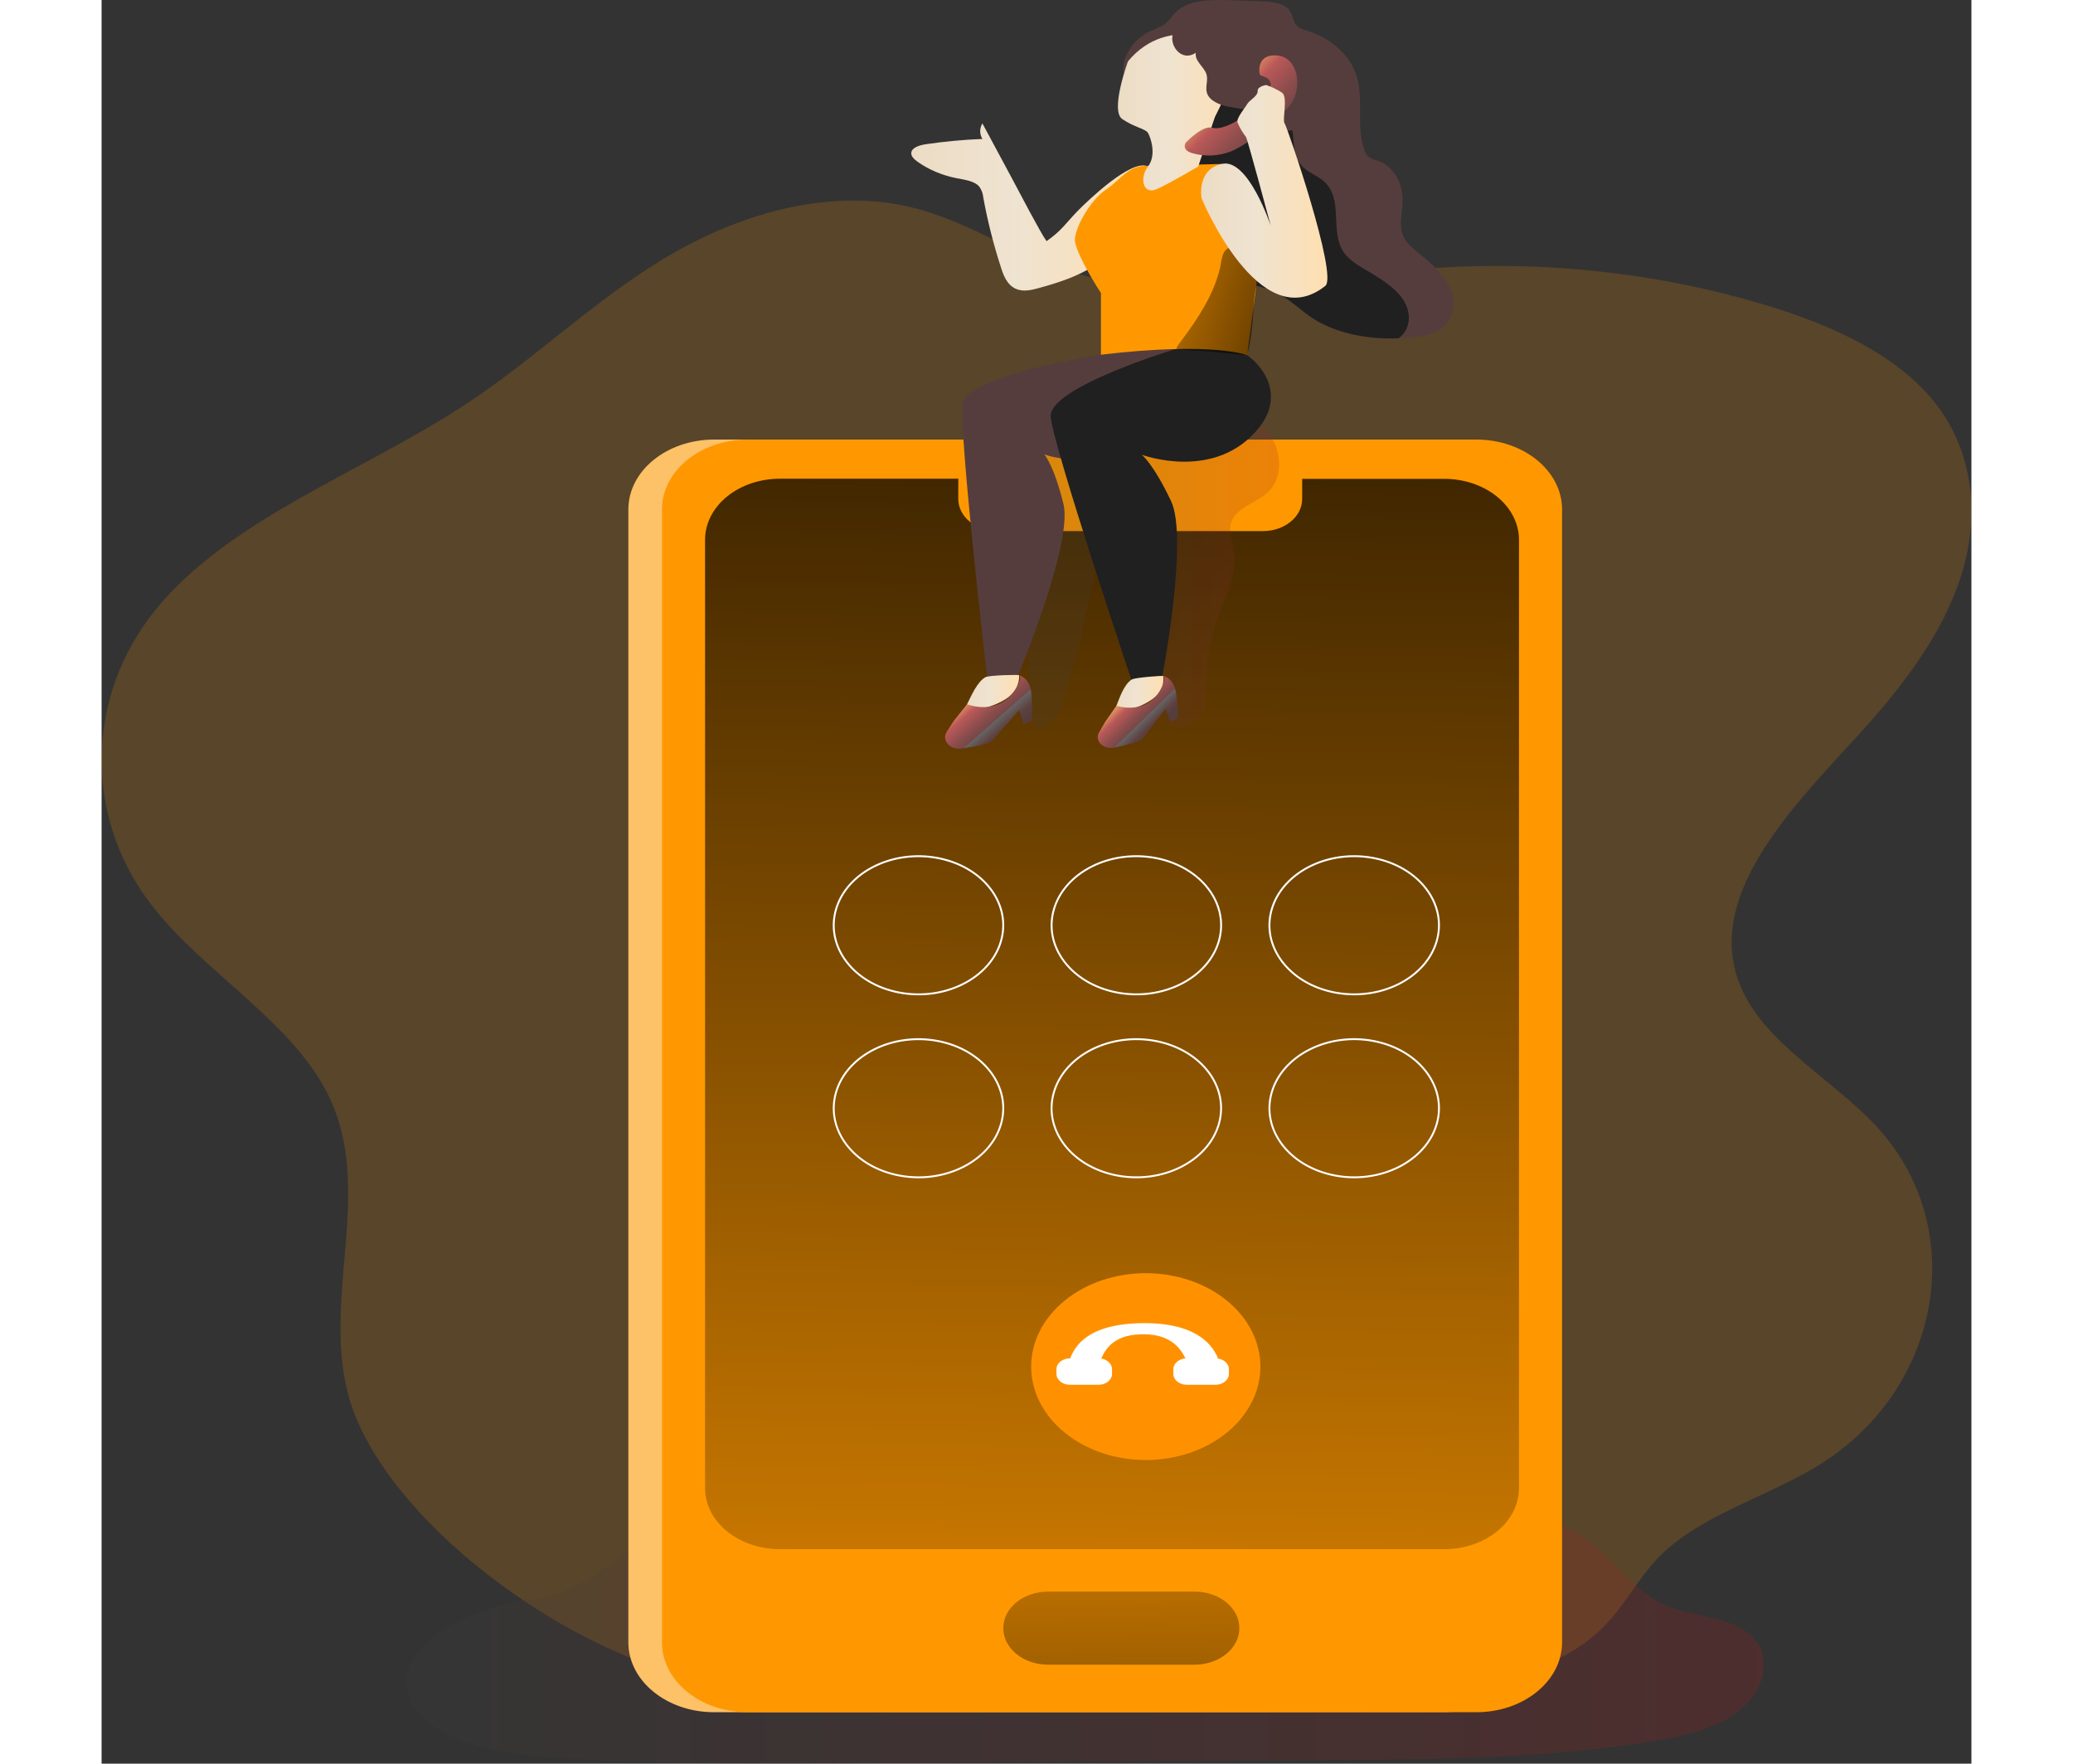 <svg width="308" height="262" viewBox="0 0 808 762" fill="none" xmlns="http://www.w3.org/2000/svg">
<rect x="0" y="0" width="808" height="762" fill="#333333" stroke="none"/>
<g clip-path="url(#clip0_811_2)">
<path opacity="0.18" d="M106.263 601.391C95.804 559.648 117.222 514.37 98.638 474.553C83.31 441.791 44.34 420.562 21.465 390.862C-7.844 352.818 -7.061 300.817 23.376 263.373C55.566 223.823 113.026 204.01 158.243 174.068C187.725 154.523 212.322 130.334 242.79 111.848C273.258 93.362 312.744 80.808 349.256 89.394C372.663 94.905 391.983 108.365 414.451 116.032C465.163 133.357 522.639 119.158 577.485 115.688C625.364 112.685 673.474 118.129 718.537 131.648C747.079 140.221 775.324 152.851 791.952 173.608C809.44 195.45 811.554 223.785 803.475 249.02C795.396 274.255 778.095 296.875 758.947 317.772C729.199 350.151 692.249 388.004 708.266 426.214C718.412 450.453 747.22 465.763 766.384 486.022C807.875 529.986 795.521 601.021 740.723 633.847C718.474 647.166 690.621 654.911 673.273 672.414C663.676 682.097 658.07 694.103 648.222 703.658C622.796 728.523 577.579 730.45 537.873 730.194C489.682 729.888 441.501 729.276 393.33 728.357C350.916 727.554 292.359 734.405 251.886 724.032C191.968 708.647 118.96 652.027 106.263 601.391Z" fill="#FF9800"/>
<path opacity="0.19" d="M181.447 691.194C157.961 696.782 130.077 708.8 132.018 728.677C134.006 749.013 165.07 756.999 189.948 758.887C237.326 762.459 285.016 762.14 332.597 761.809L531.642 760.444C577.595 760.125 623.861 759.78 668.936 752.534C683.215 750.237 698.074 746.92 708.391 738.5C718.709 730.08 722.389 715.243 712.588 706.465C703.46 698.3 687.631 698.67 675.669 693.465C662.298 687.647 655.158 675.604 644.355 666.941C620.635 648.098 583.372 648.098 550.227 649.259L333.177 657.029C306.216 657.985 268.984 653.712 243.635 662.132C222.029 669.174 208.392 691.194 181.447 691.194Z" fill="url(#paint0_linear_811_2)"/>
<path d="M579.536 189.913H264.678C244.219 189.913 227.634 203.427 227.634 220.098V709.578C227.634 726.249 244.219 739.763 264.678 739.763H579.536C599.995 739.763 616.58 726.249 616.58 709.578V220.098C616.58 203.427 599.995 189.913 579.536 189.913Z" fill="url(#paint1_linear_811_2)"/>
<path d="M594.066 189.913H279.208C258.749 189.913 242.164 203.427 242.164 220.098V709.578C242.164 726.249 258.749 739.763 279.208 739.763H594.066C614.524 739.763 631.11 726.249 631.11 709.578V220.098C631.11 203.427 614.524 189.913 594.066 189.913Z" fill="#FF9800"/>
<path d="M612.494 233.162V642.995C612.494 649.979 609.089 656.676 603.029 661.615C596.968 666.553 588.749 669.327 580.178 669.327H293.095C284.526 669.324 276.309 666.548 270.249 661.611C264.19 656.673 260.784 649.978 260.779 642.995V233.162C260.784 226.18 264.19 219.484 270.249 214.546C276.309 209.609 284.526 206.833 293.095 206.83H370.205V215.607C370.205 217.429 370.645 219.232 371.5 220.914C372.356 222.597 373.609 224.126 375.19 225.413C376.77 226.701 378.646 227.723 380.711 228.42C382.776 229.117 384.989 229.475 387.224 229.475H501.784C506.298 229.475 510.627 228.014 513.819 225.413C517.01 222.813 518.803 219.285 518.803 215.607V206.881H580.178C588.738 206.881 596.948 209.648 603.007 214.576C609.065 219.503 612.477 226.187 612.494 233.162Z" fill="url(#paint2_linear_811_2)"/>
<path opacity="0.19" d="M502.74 213.757C497.964 217.432 490.919 219.6 488.555 224.601C486.597 228.735 488.633 233.328 489.337 237.717C490.903 247.578 485.783 257.185 482.386 266.741C479.03 276.185 477.348 285.971 477.391 295.803C477.391 300.625 477.751 305.792 474.636 309.837C471.52 313.881 463.238 315.68 459.793 311.763C459.083 310.896 458.554 309.939 458.227 308.931C452.638 294.323 456.004 278.542 455.769 263.194C455.534 247.846 449.663 230.598 432.942 223.543C429.276 250.219 423.47 276.672 415.563 302.73C413.872 308.344 410.177 315.169 403.037 315.042C401.722 306.775 401.205 298.457 400.689 290.113L394.833 195.207C394.676 192.656 394.551 189.824 396.007 187.553C398.184 184.032 403.241 182.45 407.891 181.352C425.551 177.075 443.807 174.644 462.22 174.119C474.542 173.762 492.704 175.726 501.55 183.84C509.801 191.367 512.275 206.409 502.74 213.757Z" fill="url(#paint3_linear_811_2)"/>
<path d="M472.318 719.223H409.002C403.87 719.223 398.948 717.562 395.319 714.605C391.689 711.647 389.651 707.637 389.651 703.454C389.642 701.38 390.137 699.325 391.106 697.406C392.075 695.488 393.499 693.744 395.297 692.276C397.095 690.807 399.232 689.642 401.583 688.848C403.935 688.054 406.456 687.646 409.002 687.647H472.318C474.858 687.647 477.372 688.055 479.718 688.847C482.064 689.639 484.196 690.799 485.991 692.262C487.787 693.725 489.211 695.462 490.183 697.374C491.154 699.285 491.655 701.334 491.655 703.403C491.665 705.478 491.172 707.534 490.205 709.453C489.238 711.371 487.815 713.116 486.019 714.586C484.222 716.056 482.087 717.222 479.736 718.018C477.385 718.814 474.864 719.223 472.318 719.223Z" fill="url(#paint4_linear_811_2)"/>
<path d="M388.645 406.621C393.291 390.581 381.1 374.509 361.416 370.724C341.731 366.938 322.007 376.872 317.361 392.911C312.715 408.951 324.907 425.023 344.591 428.809C364.276 432.595 383.999 422.661 388.645 406.621Z" stroke="white" stroke-width="0.82" stroke-miterlimit="10"/>
<path d="M482.794 406.617C487.44 390.578 475.249 374.506 455.564 370.72C435.88 366.934 416.156 376.868 411.51 392.908C406.864 408.948 419.055 425.02 438.74 428.805C458.424 432.591 478.148 422.657 482.794 406.617Z" stroke="white" stroke-width="0.82" stroke-miterlimit="10"/>
<path d="M576.926 406.615C581.572 390.576 569.381 374.504 549.697 370.718C530.012 366.932 510.288 376.866 505.642 392.906C500.996 408.946 513.188 425.018 532.872 428.803C552.557 432.589 572.28 422.655 576.926 406.615Z" stroke="white" stroke-width="0.82" stroke-miterlimit="10"/>
<path d="M388.649 485.675C393.295 469.635 381.104 453.563 361.419 449.777C341.735 445.992 322.011 455.925 317.365 471.965C312.719 488.005 324.91 504.077 344.595 507.862C364.279 511.648 384.003 501.714 388.649 485.675Z" stroke="white" stroke-width="0.82" stroke-miterlimit="10"/>
<path d="M482.783 485.671C487.429 469.631 475.238 453.56 455.553 449.774C435.868 445.988 416.145 455.922 411.499 471.962C406.853 488.002 419.044 504.073 438.728 507.859C458.413 511.645 478.137 501.711 482.783 485.671Z" stroke="white" stroke-width="0.82" stroke-miterlimit="10"/>
<path d="M486.239 618.974C505.579 603.215 505.579 577.665 486.239 561.907C466.9 546.148 435.544 546.148 416.204 561.907C396.864 577.665 396.864 603.215 416.204 618.974C435.544 634.733 466.9 634.733 486.239 618.974Z" fill="#FF9100"/>
<path d="M576.93 485.669C581.576 469.629 569.385 453.558 549.7 449.772C530.016 445.986 510.292 455.92 505.646 471.96C501 488 513.191 504.071 532.876 507.857C552.56 511.643 572.284 501.709 576.93 485.669Z" stroke="white" stroke-width="0.82" stroke-miterlimit="10"/>
<path d="M420.761 588.443C420.419 588.439 420.083 588.367 419.783 588.233C419.483 588.099 419.227 587.907 419.039 587.674C418.851 587.442 418.735 587.175 418.702 586.897C418.669 586.62 418.72 586.34 418.85 586.082C420.541 582.587 425.113 571.666 450.712 571.666C474.886 571.666 480.335 582.561 482.12 586.057C482.256 586.315 482.312 586.596 482.283 586.876C482.255 587.156 482.141 587.426 481.954 587.662C481.767 587.898 481.511 588.092 481.21 588.229C480.908 588.365 480.57 588.438 480.225 588.443H470.549C470.181 588.443 469.82 588.363 469.503 588.21C469.186 588.057 468.926 587.838 468.749 587.575C467.48 585.661 464.6 576.463 450.258 576.463C438.578 576.463 434.241 581.566 431.83 587.282C431.691 587.616 431.428 587.907 431.078 588.115C430.727 588.323 430.306 588.438 429.873 588.443H420.761Z" fill="white"/>
<path d="M430.844 586.873H418.412C415.213 586.873 412.619 588.986 412.619 591.593V593.571C412.619 596.178 415.213 598.291 418.412 598.291H430.844C434.043 598.291 436.637 596.178 436.637 593.571V591.593C436.637 588.986 434.043 586.873 430.844 586.873Z" fill="white"/>
<path d="M481.352 586.873H468.921C465.721 586.873 463.128 588.986 463.128 591.593V593.571C463.128 596.178 465.721 598.291 468.921 598.291H481.352C484.552 598.291 487.145 596.178 487.145 593.571V591.593C487.145 588.986 484.552 586.873 481.352 586.873Z" fill="white"/>
<path d="M408.345 104.193C405.855 100.851 396.367 82.632 392.892 76.126L380.617 53.302C379.994 54.353 379.671 55.504 379.671 56.67C379.671 57.837 379.994 58.988 380.617 60.038C372.454 60.356 364.327 61.111 356.286 62.297C353.515 62.705 350.133 63.7 349.898 65.984C349.726 67.54 351.182 68.867 352.622 69.9C357.511 73.362 363.356 75.809 369.657 77.032C373.148 77.708 377.156 78.193 379.223 80.579C380.241 81.986 380.842 83.567 380.977 85.197C382.882 95.675 385.522 106.055 388.883 116.288C390.073 119.936 391.936 124.07 396.336 125.218C399.154 125.971 402.207 125.218 405.01 124.453C413.527 122.118 422.06 119.35 429.012 114.718C437.357 109.131 466.588 78.996 452.121 71.903C445.044 68.42 425.88 87.008 422.123 90.797C416.408 96.615 415.296 99.281 408.345 104.193Z" fill="url(#paint5_linear_811_2)"/>
<path d="M576.796 143.334C573.795 144.682 570.474 145.491 567.058 145.707C564.866 145.95 562.627 146.103 560.404 146.179C547.048 146.626 533.38 144.125 523.078 137.325C517.598 133.702 513.167 128.969 507.061 126.073C502.376 124.047 497.247 122.794 491.968 122.386C487.678 121.914 483.294 121.697 479.02 121.276C469.469 120.345 458.979 117.64 454.548 110.674C451.417 105.877 452.027 100.123 452.982 94.765C454.798 84.559 457.789 74.353 458.321 63.955C458.619 58.342 458.102 52.473 454.407 47.714C451.933 44.55 448.238 42.177 445.342 39.269C437.232 31.104 442.837 18.167 453.499 13.306C455.525 12.556 457.451 11.637 459.245 10.563C461.421 9.007 462.611 6.736 464.521 4.95C469.86 -0.077 479.254 -0.191 487.318 0.089L501.174 0.574C505.652 0.727 510.818 1.199 513.198 4.287C515.03 6.66 514.686 10.104 517.379 11.852C518.333 12.409 519.39 12.84 520.51 13.128C525.556 14.663 530.104 17.118 533.808 20.304C537.512 23.49 540.273 27.323 541.882 31.512C545.874 42.305 541.772 54.259 545.749 65.039C546.039 66.044 546.625 66.977 547.455 67.757C548.634 68.509 549.971 69.079 551.401 69.441C560.106 72.567 562.799 81.65 562.094 89.369C561.703 93.719 560.623 98.299 562.595 102.305C564.02 105.214 566.87 107.485 569.578 109.705C575.293 114.361 580.93 119.452 583.278 125.754C585.627 132.056 583.669 139.877 576.796 143.334Z" fill="#563D3D"/>
<path d="M560.404 146.18C547.048 146.626 533.38 144.125 523.078 137.326C517.598 133.702 513.167 128.969 507.061 126.073C502.376 124.047 497.247 122.794 491.968 122.386C486.347 117.283 480.789 112.091 475.403 106.809C471.238 102.726 467.136 98.504 464.647 93.592C462.157 88.68 461.515 83.692 460.717 78.588C458.603 64.364 456.552 49.615 462.016 36.003C462.704 34.045 463.76 32.185 465.148 30.491C474.542 19.902 499.467 21.561 507.656 32.201C509.753 35.244 511.208 38.551 511.961 41.986C513.456 47.545 514.44 53.187 514.905 58.865C515.281 63.598 515.5 68.765 519.304 72.35C521.684 74.582 525.176 75.871 527.743 77.976C537.576 86.001 529.795 100.94 537.733 110.279C539.778 112.435 542.237 114.309 545.013 115.829C551.354 119.656 558.165 123.407 562.11 128.982C566.056 134.557 566.103 142.123 560.404 146.18Z" fill="#202020"/>
<path d="M431.846 153.247C431.846 153.247 373.775 161.91 372.099 174.578C370.424 187.247 382.621 292.155 382.621 292.155H395.913C395.913 292.155 419.79 234.744 415.672 217.866C411.554 200.987 407.374 196.292 407.374 196.292C407.374 196.292 431.564 206.026 454.438 184.555C477.313 163.084 467.105 148.731 467.105 148.731L431.846 153.247Z" fill="#563D3D"/>
<path d="M464.506 150.67C464.506 150.67 409.128 167.332 410.13 180.013C411.132 192.695 445.216 294.349 445.216 294.349L458.321 292.486C458.321 292.486 469.766 232.627 462.157 216.526C454.548 200.426 449.506 196.471 449.506 196.471C449.506 196.471 481.54 208.463 500.36 184.517C516.298 164.206 489.901 143.615 473.649 148.144L464.506 150.67Z" fill="#202020"/>
<path d="M431.846 153.247V126.596C431.846 126.596 422.232 112.052 420.667 104.563C419.759 100.226 426.475 86.919 434.21 81.778C439.596 78.206 443.604 71.839 450.493 71.661L484.296 70.832L500.861 109.105L495.021 153.477C495.021 153.477 480.82 147.481 431.846 153.247Z" fill="#FF9800"/>
<path d="M466.619 147.149C466.228 147.672 464.318 150.083 464.506 150.67C464.694 151.257 473.508 151.448 476.671 151.703C482.057 152.137 489.635 152.979 495.021 153.464C498.669 138.882 496.853 129.658 499.514 121.786C500.009 120.861 500.26 119.861 500.25 118.852C499.937 117.091 492.218 108.046 490.292 107.37C484.03 105.163 484.03 112.881 483.309 115.739C480.679 127.03 473.931 137.453 466.619 147.149Z" fill="url(#paint6_linear_811_2)"/>
<path d="M443.526 26.523C443.526 26.523 435.697 47.791 441.052 51.439C446.406 55.088 451.072 55.599 452.168 57.41C453.264 59.222 456.02 66.915 452.168 71.967C448.317 77.019 450.148 84.202 455.769 81.778C461.39 79.354 473.884 71.916 473.884 71.916L481.086 50.572C481.086 50.572 492.61 28.195 490.825 23.296C489.04 18.397 460.967 5.269 443.526 26.523Z" fill="url(#paint7_linear_811_2)"/>
<path d="M477.438 32.073C478.284 34.752 476.781 37.661 477.704 40.328C478.847 43.619 483.231 45.431 487.318 46.183C491.404 46.936 495.835 47.204 499.326 49.13C503.272 51.299 505.683 55.509 510.286 56.339C512.592 56.612 514.944 56.428 517.144 55.803C522.217 54.731 527.681 53.455 530.875 50.062C532.533 48.191 533.524 45.984 533.74 43.683C534.867 34.676 527.289 26.179 517.848 21.395C508.407 16.611 497.26 14.748 486.535 12.464C480.585 11.189 466.494 7.591 463.206 14.123C460.873 18.754 466.197 27.174 472.851 22.798C472.209 26.396 476.42 28.807 477.438 32.073Z" fill="#563D3D"/>
<path d="M491.122 51.873C491.122 51.873 484.186 56.441 479.975 55.191C475.763 53.94 468.545 61.569 468.545 61.569C468.545 61.569 466.322 64.657 471.238 66.162C473.976 66.956 476.88 67.296 479.781 67.162C482.682 67.029 485.521 66.424 488.132 65.384C497.119 61.672 507.437 51.032 511.288 47.893C519.758 40.864 517.864 24.929 508.266 23.998C498.669 23.066 500.25 31.946 500.595 32.354C501.245 32.729 501.95 33.038 502.693 33.273C503.248 33.476 503.744 33.774 504.147 34.147C504.55 34.519 504.85 34.957 505.028 35.432C505.206 35.907 505.257 36.407 505.179 36.9C505.1 37.392 504.893 37.865 504.571 38.286C501.033 42.905 494.708 50.661 491.122 51.873Z" fill="url(#paint8_linear_811_2)"/>
<path d="M373.994 304.274C373.742 304.667 373.628 305.108 373.665 305.55C373.764 305.845 373.963 306.111 374.241 306.316C374.518 306.522 374.861 306.659 375.231 306.711C375.972 306.803 376.728 306.772 377.454 306.622C382.258 306.023 386.801 304.453 390.668 302.054C392.586 300.843 394.116 299.272 395.127 297.475C396.139 295.678 396.602 293.708 396.477 291.733C396.477 291.414 383.372 291.733 381.932 292.575C378.221 294.706 375.685 300.957 373.994 304.274Z" fill="url(#paint9_linear_811_2)"/>
<path d="M368.342 311.355L373.994 304.274C373.994 304.274 386.989 309.492 394.504 298.444C398.356 292.767 396.477 291.771 396.477 291.771C396.477 291.771 401.033 292.601 401.769 299.311C402.205 303.318 402.205 307.348 401.769 311.355L398.371 312.886L396.54 306.813C396.54 306.813 387.866 316.432 385.22 319.647C383.842 321.319 377.391 322.582 371.583 323.411C370.486 323.562 369.36 323.464 368.327 323.129C367.294 322.793 366.394 322.232 365.726 321.508C365.059 320.783 364.648 319.922 364.541 319.021C364.433 318.119 364.632 317.21 365.116 316.394C365.977 314.94 367.042 313.281 368.342 311.355Z" fill="url(#paint10_linear_811_2)"/>
<path d="M438.547 304.912C438.322 305.311 438.251 305.756 438.343 306.188C438.46 306.46 438.669 306.699 438.946 306.877C439.224 307.056 439.557 307.166 439.909 307.196C440.612 307.253 441.322 307.188 441.991 307.004C446.465 306.211 450.621 304.513 454.078 302.067C455.788 300.834 457.107 299.284 457.925 297.547C458.742 295.81 459.034 293.939 458.775 292.091C458.697 291.81 446.453 292.728 445.154 293.583C441.678 295.816 439.815 301.748 438.547 304.912Z" fill="url(#paint11_linear_811_2)"/>
<path d="M433.677 311.878L438.547 304.912C438.547 304.912 451.072 309.199 457.335 298.457C460.545 292.932 458.713 292.078 458.713 292.078C458.713 292.078 463.05 292.652 464.224 298.916C464.921 302.66 465.21 306.447 465.085 310.232L461.954 311.84L459.793 306.213C459.793 306.213 452.34 315.68 450.07 318.818C448.896 320.451 442.962 321.956 437.545 323.015C436.51 323.225 435.425 323.194 434.411 322.926C433.397 322.659 432.495 322.164 431.809 321.5C431.122 320.836 430.678 320.028 430.527 319.168C430.376 318.308 430.523 317.431 430.953 316.636C431.705 315.361 432.597 313.753 433.677 311.878Z" fill="url(#paint12_linear_811_2)"/>
<path d="M475.34 85.695C475.34 85.695 500.281 146.23 528.808 123.509C534.335 119.107 512.384 54.833 511.226 53.341C510.067 51.848 512.791 41.859 510.067 40.009C507.995 38.67 505.709 37.567 503.272 36.73C503.272 36.73 499.42 37.24 499.561 39.371C499.702 41.501 495.866 43.402 495.083 44.908C494.301 46.413 490.214 51.032 490.872 52.945C491.778 55.111 492.992 57.184 494.488 59.12C495.083 59.617 505.229 97.572 505.229 97.572C505.229 97.572 495.6 68.446 484.296 70.781C472.992 73.115 475.34 85.695 475.34 85.695Z" fill="url(#paint13_linear_811_2)"/>
</g>
<defs>
<linearGradient id="paint0_linear_811_2" x1="131.924" y1="705.419" x2="718.365" y2="705.419" gradientUnits="userSpaceOnUse">
<stop stop-color="#3F3F3F"/>
<stop offset="1" stop-color="#C11A1A"/>
</linearGradient>
<linearGradient id="paint1_linear_811_2" x1="436.057" y1="464.194" x2="1182.37" y2="412.111" gradientUnits="userSpaceOnUse">
<stop stop-color="#FDC168"/>
<stop offset="0.3" stop-color="#BA5858"/>
<stop offset="0.55" stop-color="#8A4C4C"/>
<stop offset="0.68" stop-color="#774848"/>
<stop offset="0.69" stop-color="#666464"/>
<stop offset="0.87" stop-color="#5E4141"/>
<stop offset="0.99" stop-color="#563D3D"/>
</linearGradient>
<linearGradient id="paint2_linear_811_2" x1="425.254" y1="876.323" x2="440.07" y2="17.783" gradientUnits="userSpaceOnUse">
<stop offset="0.01" stop-opacity="0"/>
<stop offset="0.93" stop-opacity="0.89"/>
<stop offset="0.98"/>
</linearGradient>
<linearGradient id="paint3_linear_811_2" x1="431.282" y1="244.529" x2="545.436" y2="244.529" gradientUnits="userSpaceOnUse">
<stop stop-color="#3F3F3F"/>
<stop offset="1" stop-color="#C11A1A"/>
</linearGradient>
<linearGradient id="paint4_linear_811_2" x1="437.717" y1="574.894" x2="443.383" y2="949.099" gradientUnits="userSpaceOnUse">
<stop offset="0.01" stop-opacity="0"/>
<stop offset="0.93" stop-opacity="0.89"/>
<stop offset="0.98"/>
</linearGradient>
<linearGradient id="paint5_linear_811_2" x1="349.961" y1="89.42" x2="456.145" y2="89.42" gradientUnits="userSpaceOnUse">
<stop stop-color="#ECDCC4"/>
<stop offset="0.42" stop-color="#EFE3D1"/>
<stop offset="1" stop-color="#FFDFB0"/>
</linearGradient>
<linearGradient id="paint6_linear_811_2" x1="420.51" y1="117.576" x2="554.36" y2="158.166" gradientUnits="userSpaceOnUse">
<stop offset="0.01" stop-opacity="0"/>
<stop offset="0.93" stop-opacity="0.89"/>
<stop offset="0.98"/>
</linearGradient>
<linearGradient id="paint7_linear_811_2" x1="439.157" y1="48.531" x2="491.06" y2="48.531" gradientUnits="userSpaceOnUse">
<stop stop-color="#ECDCC4"/>
<stop offset="0.42" stop-color="#EFE3D1"/>
<stop offset="1" stop-color="#FFDFB0"/>
</linearGradient>
<linearGradient id="paint8_linear_811_2" x1="478.143" y1="37.104" x2="511.692" y2="69.716" gradientUnits="userSpaceOnUse">
<stop stop-color="#FDC168"/>
<stop offset="0.3" stop-color="#BA5858"/>
<stop offset="0.55" stop-color="#8A4C4C"/>
<stop offset="0.68" stop-color="#774848"/>
<stop offset="0.69" stop-color="#666464"/>
<stop offset="0.87" stop-color="#5E4141"/>
<stop offset="0.99" stop-color="#563D3D"/>
</linearGradient>
<linearGradient id="paint9_linear_811_2" x1="373.634" y1="299.235" x2="396.54" y2="299.235" gradientUnits="userSpaceOnUse">
<stop stop-color="#ECDCC4"/>
<stop offset="0.42" stop-color="#EFE3D1"/>
<stop offset="1" stop-color="#FFDFB0"/>
</linearGradient>
<linearGradient id="paint10_linear_811_2" x1="372.616" y1="300" x2="389.381" y2="319.127" gradientUnits="userSpaceOnUse">
<stop stop-color="#FDC168"/>
<stop offset="0.3" stop-color="#BA5858"/>
<stop offset="0.55" stop-color="#8A4C4C"/>
<stop offset="0.68" stop-color="#774848"/>
<stop offset="0.69" stop-color="#666464"/>
<stop offset="0.87" stop-color="#5E4141"/>
<stop offset="0.99" stop-color="#563D3D"/>
</linearGradient>
<linearGradient id="paint11_linear_811_2" x1="438.218" y1="299.656" x2="458.838" y2="299.656" gradientUnits="userSpaceOnUse">
<stop stop-color="#ECDCC4"/>
<stop offset="0.42" stop-color="#EFE3D1"/>
<stop offset="1" stop-color="#FFDFB0"/>
</linearGradient>
<linearGradient id="paint12_linear_811_2" x1="438.374" y1="301.888" x2="453.257" y2="317.196" gradientUnits="userSpaceOnUse">
<stop stop-color="#FDC168"/>
<stop offset="0.3" stop-color="#BA5858"/>
<stop offset="0.55" stop-color="#8A4C4C"/>
<stop offset="0.68" stop-color="#774848"/>
<stop offset="0.69" stop-color="#666464"/>
<stop offset="0.87" stop-color="#5E4141"/>
<stop offset="0.99" stop-color="#563D3D"/>
</linearGradient>
<linearGradient id="paint13_linear_811_2" x1="475.137" y1="82.658" x2="529.701" y2="82.658" gradientUnits="userSpaceOnUse">
<stop stop-color="#ECDCC4"/>
<stop offset="0.42" stop-color="#EFE3D1"/>
<stop offset="1" stop-color="#FFDFB0"/>
</linearGradient>
<clipPath id="clip0_811_2">
<rect width="808" height="762" fill="white"/>
</clipPath>
</defs>
</svg>
